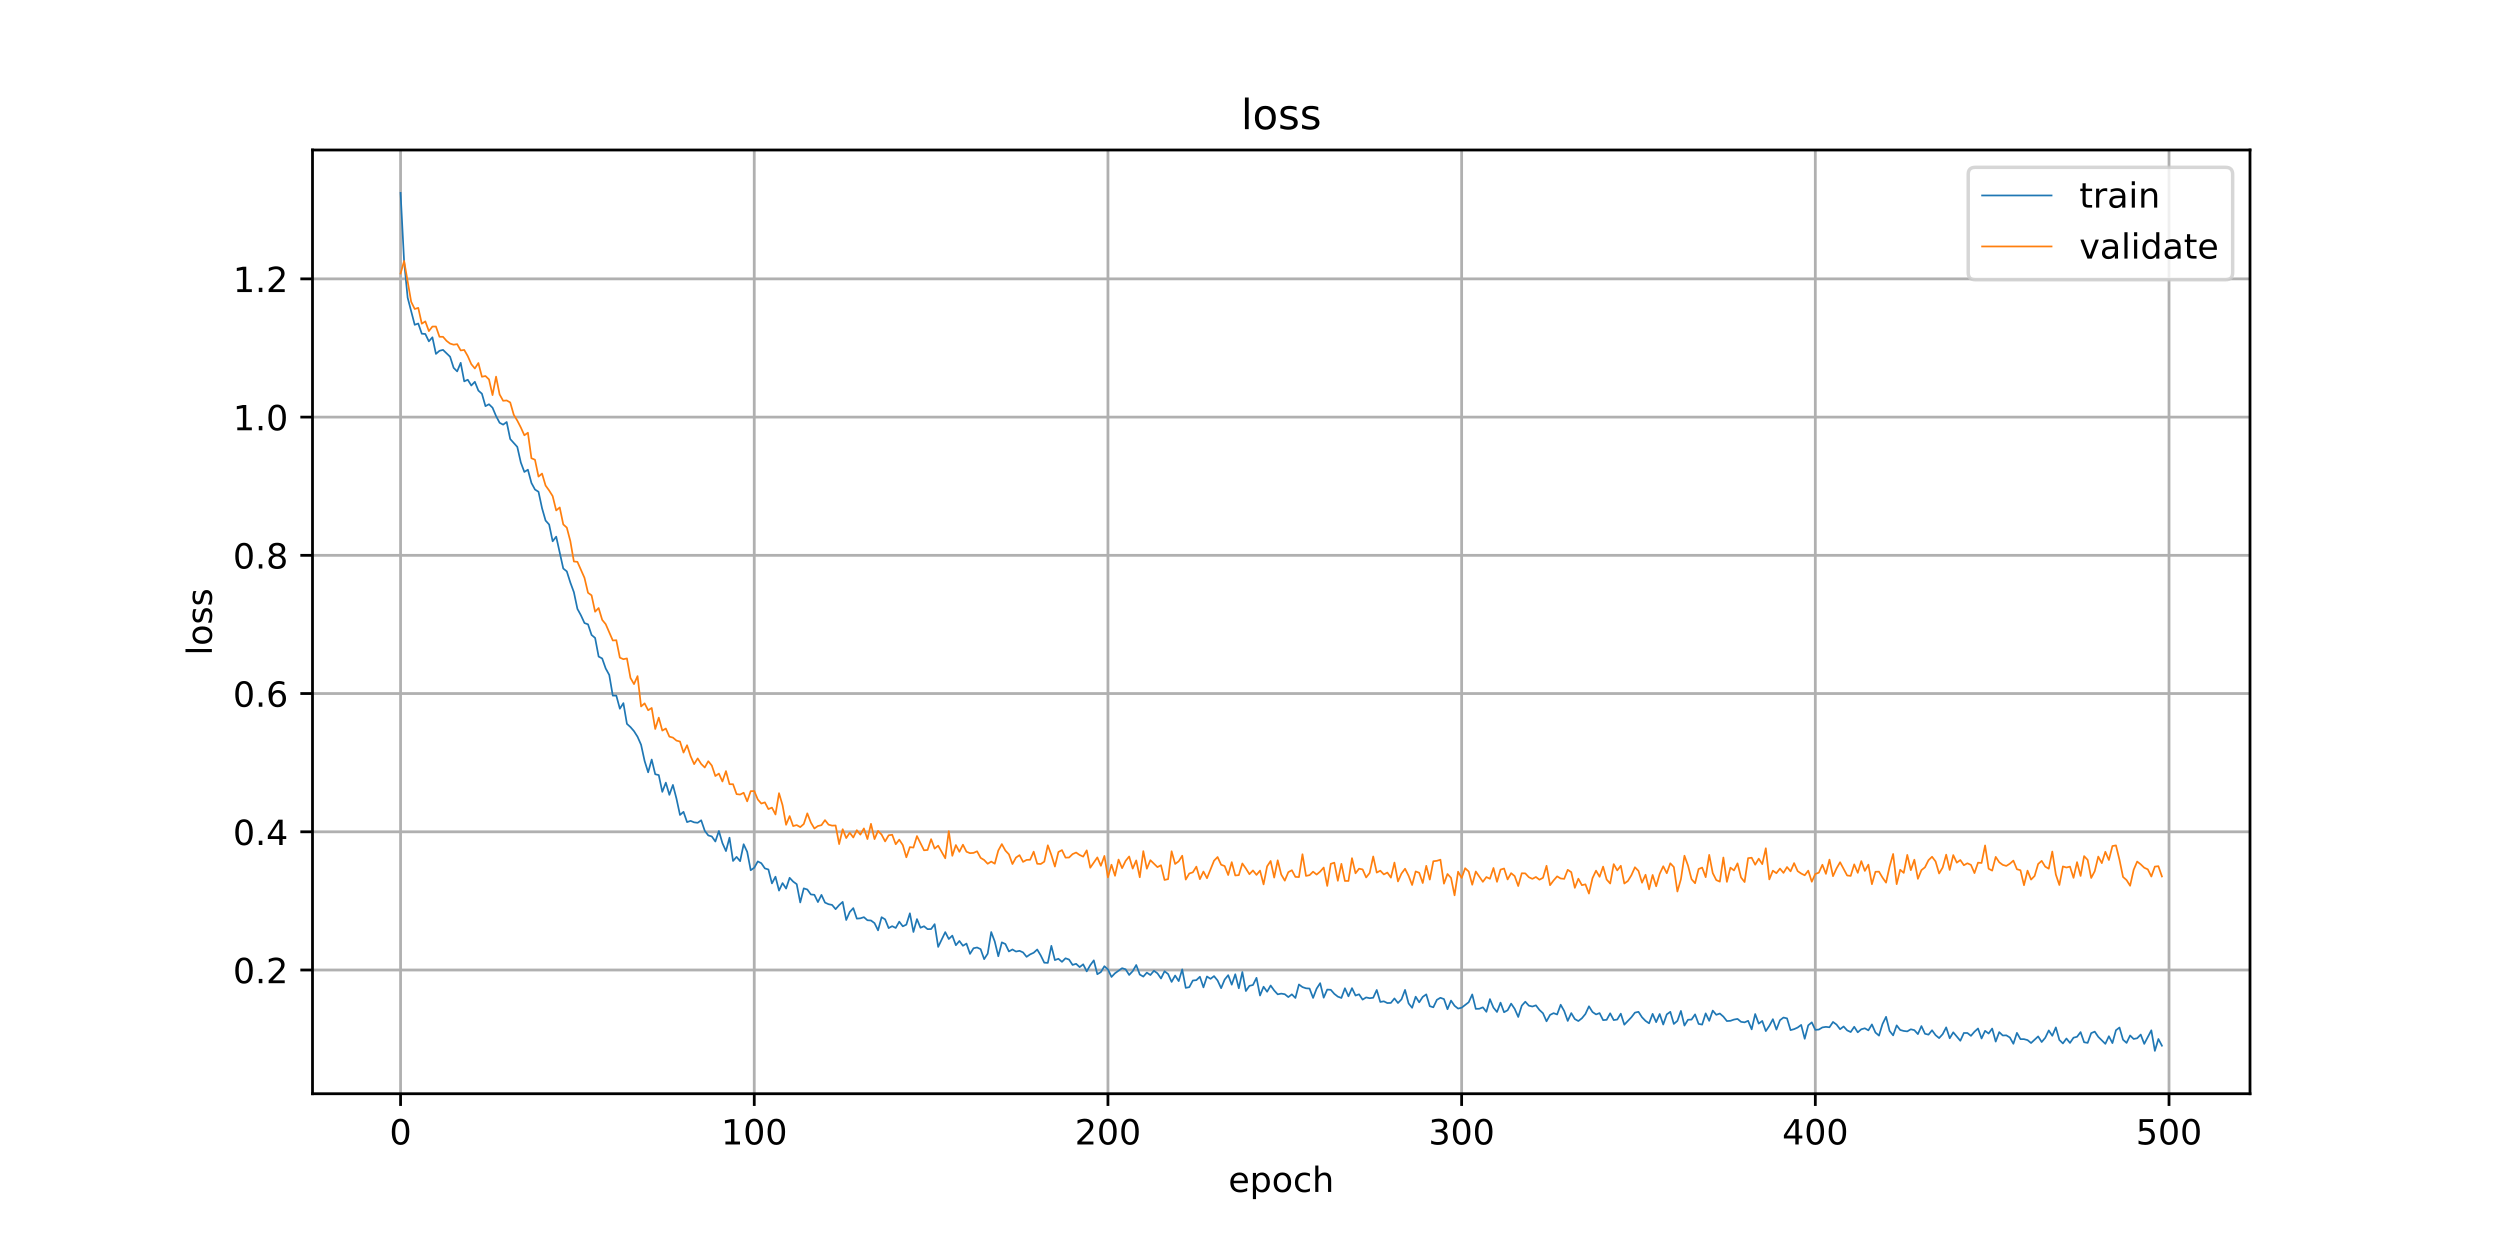 <?xml version="1.0" encoding="utf-8" standalone="no"?>
<!DOCTYPE svg PUBLIC "-//W3C//DTD SVG 1.1//EN"
  "http://www.w3.org/Graphics/SVG/1.1/DTD/svg11.dtd">
<!-- Created with matplotlib (https://matplotlib.org/) -->
<svg height="360pt" version="1.1" viewBox="0 0 720 360" width="720pt" xmlns="http://www.w3.org/2000/svg" xmlns:xlink="http://www.w3.org/1999/xlink">
 <defs>
  <style type="text/css">
*{stroke-linecap:butt;stroke-linejoin:round;}
  </style>
 </defs>
 <g id="figure_1">
  <g id="patch_1">
   <path d="M 0 360 
L 720 360 
L 720 0 
L 0 0 
z
" style="fill:#ffffff;"/>
  </g>
  <g id="axes_1">
   <g id="patch_2">
    <path d="M 90 315 
L 648 315 
L 648 43.2 
L 90 43.2 
z
" style="fill:#ffffff;"/>
   </g>
   <g id="matplotlib.axis_1">
    <g id="xtick_1">
     <g id="line2d_1">
      <path clip-path="url(#pc32c6dcf75)" d="M 115.364 315 
L 115.364 43.2 
" style="fill:none;stroke:#b0b0b0;stroke-linecap:square;stroke-width:0.8;"/>
     </g>
     <g id="line2d_2">
      <defs>
       <path d="M 0 0 
L 0 3.5 
" id="m2a657556d6" style="stroke:#000000;stroke-width:0.8;"/>
      </defs>
      <g>
       <use style="stroke:#000000;stroke-width:0.8;" x="115.364" xlink:href="#m2a657556d6" y="315"/>
      </g>
     </g>
     <g id="text_1">
      <!-- 0 -->
      <defs>
       <path d="M 31.781 66.406 
Q 24.172 66.406 20.328 58.906 
Q 16.5 51.422 16.5 36.375 
Q 16.5 21.391 20.328 13.891 
Q 24.172 6.391 31.781 6.391 
Q 39.453 6.391 43.281 13.891 
Q 47.125 21.391 47.125 36.375 
Q 47.125 51.422 43.281 58.906 
Q 39.453 66.406 31.781 66.406 
z
M 31.781 74.219 
Q 44.047 74.219 50.516 64.516 
Q 56.984 54.828 56.984 36.375 
Q 56.984 17.969 50.516 8.266 
Q 44.047 -1.422 31.781 -1.422 
Q 19.531 -1.422 13.062 8.266 
Q 6.594 17.969 6.594 36.375 
Q 6.594 54.828 13.062 64.516 
Q 19.531 74.219 31.781 74.219 
z
" id="DejaVuSans-48"/>
      </defs>
      <g transform="translate(112.182 329.598)scale(0.1 -0.1)">
       <use xlink:href="#DejaVuSans-48"/>
      </g>
     </g>
    </g>
    <g id="xtick_2">
     <g id="line2d_3">
      <path clip-path="url(#pc32c6dcf75)" d="M 217.226 315 
L 217.226 43.2 
" style="fill:none;stroke:#b0b0b0;stroke-linecap:square;stroke-width:0.8;"/>
     </g>
     <g id="line2d_4">
      <g>
       <use style="stroke:#000000;stroke-width:0.8;" x="217.226" xlink:href="#m2a657556d6" y="315"/>
      </g>
     </g>
     <g id="text_2">
      <!-- 100 -->
      <defs>
       <path d="M 12.406 8.297 
L 28.516 8.297 
L 28.516 63.922 
L 10.984 60.406 
L 10.984 69.391 
L 28.422 72.906 
L 38.281 72.906 
L 38.281 8.297 
L 54.391 8.297 
L 54.391 0 
L 12.406 0 
z
" id="DejaVuSans-49"/>
      </defs>
      <g transform="translate(207.682 329.598)scale(0.1 -0.1)">
       <use xlink:href="#DejaVuSans-49"/>
       <use x="63.623" xlink:href="#DejaVuSans-48"/>
       <use x="127.246" xlink:href="#DejaVuSans-48"/>
      </g>
     </g>
    </g>
    <g id="xtick_3">
     <g id="line2d_5">
      <path clip-path="url(#pc32c6dcf75)" d="M 319.088 315 
L 319.088 43.2 
" style="fill:none;stroke:#b0b0b0;stroke-linecap:square;stroke-width:0.8;"/>
     </g>
     <g id="line2d_6">
      <g>
       <use style="stroke:#000000;stroke-width:0.8;" x="319.088" xlink:href="#m2a657556d6" y="315"/>
      </g>
     </g>
     <g id="text_3">
      <!-- 200 -->
      <defs>
       <path d="M 19.188 8.297 
L 53.609 8.297 
L 53.609 0 
L 7.328 0 
L 7.328 8.297 
Q 12.938 14.109 22.625 23.891 
Q 32.328 33.688 34.812 36.531 
Q 39.547 41.844 41.422 45.531 
Q 43.312 49.219 43.312 52.781 
Q 43.312 58.594 39.234 62.25 
Q 35.156 65.922 28.609 65.922 
Q 23.969 65.922 18.812 64.312 
Q 13.672 62.703 7.812 59.422 
L 7.812 69.391 
Q 13.766 71.781 18.938 73 
Q 24.125 74.219 28.422 74.219 
Q 39.75 74.219 46.484 68.547 
Q 53.219 62.891 53.219 53.422 
Q 53.219 48.922 51.531 44.891 
Q 49.859 40.875 45.406 35.406 
Q 44.188 33.984 37.641 27.219 
Q 31.109 20.453 19.188 8.297 
z
" id="DejaVuSans-50"/>
      </defs>
      <g transform="translate(309.544 329.598)scale(0.1 -0.1)">
       <use xlink:href="#DejaVuSans-50"/>
       <use x="63.623" xlink:href="#DejaVuSans-48"/>
       <use x="127.246" xlink:href="#DejaVuSans-48"/>
      </g>
     </g>
    </g>
    <g id="xtick_4">
     <g id="line2d_7">
      <path clip-path="url(#pc32c6dcf75)" d="M 420.95 315 
L 420.95 43.2 
" style="fill:none;stroke:#b0b0b0;stroke-linecap:square;stroke-width:0.8;"/>
     </g>
     <g id="line2d_8">
      <g>
       <use style="stroke:#000000;stroke-width:0.8;" x="420.95" xlink:href="#m2a657556d6" y="315"/>
      </g>
     </g>
     <g id="text_4">
      <!-- 300 -->
      <defs>
       <path d="M 40.578 39.312 
Q 47.656 37.797 51.625 33 
Q 55.609 28.219 55.609 21.188 
Q 55.609 10.406 48.188 4.484 
Q 40.766 -1.422 27.094 -1.422 
Q 22.516 -1.422 17.656 -0.516 
Q 12.797 0.391 7.625 2.203 
L 7.625 11.719 
Q 11.719 9.328 16.594 8.109 
Q 21.484 6.891 26.812 6.891 
Q 36.078 6.891 40.938 10.547 
Q 45.797 14.203 45.797 21.188 
Q 45.797 27.641 41.281 31.266 
Q 36.766 34.906 28.719 34.906 
L 20.219 34.906 
L 20.219 43.016 
L 29.109 43.016 
Q 36.375 43.016 40.234 45.922 
Q 44.094 48.828 44.094 54.297 
Q 44.094 59.906 40.109 62.906 
Q 36.141 65.922 28.719 65.922 
Q 24.656 65.922 20.016 65.031 
Q 15.375 64.156 9.812 62.312 
L 9.812 71.094 
Q 15.438 72.656 20.344 73.438 
Q 25.25 74.219 29.594 74.219 
Q 40.828 74.219 47.359 69.109 
Q 53.906 64.016 53.906 55.328 
Q 53.906 49.266 50.438 45.094 
Q 46.969 40.922 40.578 39.312 
z
" id="DejaVuSans-51"/>
      </defs>
      <g transform="translate(411.406 329.598)scale(0.1 -0.1)">
       <use xlink:href="#DejaVuSans-51"/>
       <use x="63.623" xlink:href="#DejaVuSans-48"/>
       <use x="127.246" xlink:href="#DejaVuSans-48"/>
      </g>
     </g>
    </g>
    <g id="xtick_5">
     <g id="line2d_9">
      <path clip-path="url(#pc32c6dcf75)" d="M 522.812 315 
L 522.812 43.2 
" style="fill:none;stroke:#b0b0b0;stroke-linecap:square;stroke-width:0.8;"/>
     </g>
     <g id="line2d_10">
      <g>
       <use style="stroke:#000000;stroke-width:0.8;" x="522.812" xlink:href="#m2a657556d6" y="315"/>
      </g>
     </g>
     <g id="text_5">
      <!-- 400 -->
      <defs>
       <path d="M 37.797 64.312 
L 12.891 25.391 
L 37.797 25.391 
z
M 35.203 72.906 
L 47.609 72.906 
L 47.609 25.391 
L 58.016 25.391 
L 58.016 17.188 
L 47.609 17.188 
L 47.609 0 
L 37.797 0 
L 37.797 17.188 
L 4.891 17.188 
L 4.891 26.703 
z
" id="DejaVuSans-52"/>
      </defs>
      <g transform="translate(513.268 329.598)scale(0.1 -0.1)">
       <use xlink:href="#DejaVuSans-52"/>
       <use x="63.623" xlink:href="#DejaVuSans-48"/>
       <use x="127.246" xlink:href="#DejaVuSans-48"/>
      </g>
     </g>
    </g>
    <g id="xtick_6">
     <g id="line2d_11">
      <path clip-path="url(#pc32c6dcf75)" d="M 624.674 315 
L 624.674 43.2 
" style="fill:none;stroke:#b0b0b0;stroke-linecap:square;stroke-width:0.8;"/>
     </g>
     <g id="line2d_12">
      <g>
       <use style="stroke:#000000;stroke-width:0.8;" x="624.674" xlink:href="#m2a657556d6" y="315"/>
      </g>
     </g>
     <g id="text_6">
      <!-- 500 -->
      <defs>
       <path d="M 10.797 72.906 
L 49.516 72.906 
L 49.516 64.594 
L 19.828 64.594 
L 19.828 46.734 
Q 21.969 47.469 24.109 47.828 
Q 26.266 48.188 28.422 48.188 
Q 40.625 48.188 47.75 41.5 
Q 54.891 34.812 54.891 23.391 
Q 54.891 11.625 47.562 5.094 
Q 40.234 -1.422 26.906 -1.422 
Q 22.312 -1.422 17.547 -0.641 
Q 12.797 0.141 7.719 1.703 
L 7.719 11.625 
Q 12.109 9.234 16.797 8.062 
Q 21.484 6.891 26.703 6.891 
Q 35.156 6.891 40.078 11.328 
Q 45.016 15.766 45.016 23.391 
Q 45.016 31 40.078 35.438 
Q 35.156 39.891 26.703 39.891 
Q 22.75 39.891 18.812 39.016 
Q 14.891 38.141 10.797 36.281 
z
" id="DejaVuSans-53"/>
      </defs>
      <g transform="translate(615.13 329.598)scale(0.1 -0.1)">
       <use xlink:href="#DejaVuSans-53"/>
       <use x="63.623" xlink:href="#DejaVuSans-48"/>
       <use x="127.246" xlink:href="#DejaVuSans-48"/>
      </g>
     </g>
    </g>
    <g id="text_7">
     <!-- epoch -->
     <defs>
      <path d="M 56.203 29.594 
L 56.203 25.203 
L 14.891 25.203 
Q 15.484 15.922 20.484 11.062 
Q 25.484 6.203 34.422 6.203 
Q 39.594 6.203 44.453 7.469 
Q 49.312 8.734 54.109 11.281 
L 54.109 2.781 
Q 49.266 0.734 44.188 -0.344 
Q 39.109 -1.422 33.891 -1.422 
Q 20.797 -1.422 13.156 6.188 
Q 5.516 13.812 5.516 26.812 
Q 5.516 40.234 12.766 48.109 
Q 20.016 56 32.328 56 
Q 43.359 56 49.781 48.891 
Q 56.203 41.797 56.203 29.594 
z
M 47.219 32.234 
Q 47.125 39.594 43.094 43.984 
Q 39.062 48.391 32.422 48.391 
Q 24.906 48.391 20.391 44.141 
Q 15.875 39.891 15.188 32.172 
z
" id="DejaVuSans-101"/>
      <path d="M 18.109 8.203 
L 18.109 -20.797 
L 9.078 -20.797 
L 9.078 54.688 
L 18.109 54.688 
L 18.109 46.391 
Q 20.953 51.266 25.266 53.625 
Q 29.594 56 35.594 56 
Q 45.562 56 51.781 48.094 
Q 58.016 40.188 58.016 27.297 
Q 58.016 14.406 51.781 6.484 
Q 45.562 -1.422 35.594 -1.422 
Q 29.594 -1.422 25.266 0.953 
Q 20.953 3.328 18.109 8.203 
z
M 48.688 27.297 
Q 48.688 37.203 44.609 42.844 
Q 40.531 48.484 33.406 48.484 
Q 26.266 48.484 22.188 42.844 
Q 18.109 37.203 18.109 27.297 
Q 18.109 17.391 22.188 11.75 
Q 26.266 6.109 33.406 6.109 
Q 40.531 6.109 44.609 11.75 
Q 48.688 17.391 48.688 27.297 
z
" id="DejaVuSans-112"/>
      <path d="M 30.609 48.391 
Q 23.391 48.391 19.188 42.75 
Q 14.984 37.109 14.984 27.297 
Q 14.984 17.484 19.156 11.844 
Q 23.344 6.203 30.609 6.203 
Q 37.797 6.203 41.984 11.859 
Q 46.188 17.531 46.188 27.297 
Q 46.188 37.016 41.984 42.703 
Q 37.797 48.391 30.609 48.391 
z
M 30.609 56 
Q 42.328 56 49.016 48.375 
Q 55.719 40.766 55.719 27.297 
Q 55.719 13.875 49.016 6.219 
Q 42.328 -1.422 30.609 -1.422 
Q 18.844 -1.422 12.172 6.219 
Q 5.516 13.875 5.516 27.297 
Q 5.516 40.766 12.172 48.375 
Q 18.844 56 30.609 56 
z
" id="DejaVuSans-111"/>
      <path d="M 48.781 52.594 
L 48.781 44.188 
Q 44.969 46.297 41.141 47.344 
Q 37.312 48.391 33.406 48.391 
Q 24.656 48.391 19.812 42.844 
Q 14.984 37.312 14.984 27.297 
Q 14.984 17.281 19.812 11.734 
Q 24.656 6.203 33.406 6.203 
Q 37.312 6.203 41.141 7.25 
Q 44.969 8.297 48.781 10.406 
L 48.781 2.094 
Q 45.016 0.344 40.984 -0.531 
Q 36.969 -1.422 32.422 -1.422 
Q 20.062 -1.422 12.781 6.344 
Q 5.516 14.109 5.516 27.297 
Q 5.516 40.672 12.859 48.328 
Q 20.219 56 33.016 56 
Q 37.156 56 41.109 55.141 
Q 45.062 54.297 48.781 52.594 
z
" id="DejaVuSans-99"/>
      <path d="M 54.891 33.016 
L 54.891 0 
L 45.906 0 
L 45.906 32.719 
Q 45.906 40.484 42.875 44.328 
Q 39.844 48.188 33.797 48.188 
Q 26.516 48.188 22.312 43.547 
Q 18.109 38.922 18.109 30.906 
L 18.109 0 
L 9.078 0 
L 9.078 75.984 
L 18.109 75.984 
L 18.109 46.188 
Q 21.344 51.125 25.703 53.562 
Q 30.078 56 35.797 56 
Q 45.219 56 50.047 50.172 
Q 54.891 44.344 54.891 33.016 
z
" id="DejaVuSans-104"/>
     </defs>
     <g transform="translate(353.772 343.277)scale(0.1 -0.1)">
      <use xlink:href="#DejaVuSans-101"/>
      <use x="61.523" xlink:href="#DejaVuSans-112"/>
      <use x="125" xlink:href="#DejaVuSans-111"/>
      <use x="186.182" xlink:href="#DejaVuSans-99"/>
      <use x="241.162" xlink:href="#DejaVuSans-104"/>
     </g>
    </g>
   </g>
   <g id="matplotlib.axis_2">
    <g id="ytick_1">
     <g id="line2d_13">
      <path clip-path="url(#pc32c6dcf75)" d="M 90 279.365 
L 648 279.365 
" style="fill:none;stroke:#b0b0b0;stroke-linecap:square;stroke-width:0.8;"/>
     </g>
     <g id="line2d_14">
      <defs>
       <path d="M 0 0 
L -3.5 0 
" id="mbef0e3a348" style="stroke:#000000;stroke-width:0.8;"/>
      </defs>
      <g>
       <use style="stroke:#000000;stroke-width:0.8;" x="90" xlink:href="#mbef0e3a348" y="279.365"/>
      </g>
     </g>
     <g id="text_8">
      <!-- 0.2 -->
      <defs>
       <path d="M 10.688 12.406 
L 21 12.406 
L 21 0 
L 10.688 0 
z
" id="DejaVuSans-46"/>
      </defs>
      <g transform="translate(67.097 283.164)scale(0.1 -0.1)">
       <use xlink:href="#DejaVuSans-48"/>
       <use x="63.623" xlink:href="#DejaVuSans-46"/>
       <use x="95.41" xlink:href="#DejaVuSans-50"/>
      </g>
     </g>
    </g>
    <g id="ytick_2">
     <g id="line2d_15">
      <path clip-path="url(#pc32c6dcf75)" d="M 90 239.555 
L 648 239.555 
" style="fill:none;stroke:#b0b0b0;stroke-linecap:square;stroke-width:0.8;"/>
     </g>
     <g id="line2d_16">
      <g>
       <use style="stroke:#000000;stroke-width:0.8;" x="90" xlink:href="#mbef0e3a348" y="239.555"/>
      </g>
     </g>
     <g id="text_9">
      <!-- 0.4 -->
      <g transform="translate(67.097 243.354)scale(0.1 -0.1)">
       <use xlink:href="#DejaVuSans-48"/>
       <use x="63.623" xlink:href="#DejaVuSans-46"/>
       <use x="95.41" xlink:href="#DejaVuSans-52"/>
      </g>
     </g>
    </g>
    <g id="ytick_3">
     <g id="line2d_17">
      <path clip-path="url(#pc32c6dcf75)" d="M 90 199.744 
L 648 199.744 
" style="fill:none;stroke:#b0b0b0;stroke-linecap:square;stroke-width:0.8;"/>
     </g>
     <g id="line2d_18">
      <g>
       <use style="stroke:#000000;stroke-width:0.8;" x="90" xlink:href="#mbef0e3a348" y="199.744"/>
      </g>
     </g>
     <g id="text_10">
      <!-- 0.6 -->
      <defs>
       <path d="M 33.016 40.375 
Q 26.375 40.375 22.484 35.828 
Q 18.609 31.297 18.609 23.391 
Q 18.609 15.531 22.484 10.953 
Q 26.375 6.391 33.016 6.391 
Q 39.656 6.391 43.531 10.953 
Q 47.406 15.531 47.406 23.391 
Q 47.406 31.297 43.531 35.828 
Q 39.656 40.375 33.016 40.375 
z
M 52.594 71.297 
L 52.594 62.312 
Q 48.875 64.062 45.094 64.984 
Q 41.312 65.922 37.594 65.922 
Q 27.828 65.922 22.672 59.328 
Q 17.531 52.734 16.797 39.406 
Q 19.672 43.656 24.016 45.922 
Q 28.375 48.188 33.594 48.188 
Q 44.578 48.188 50.953 41.516 
Q 57.328 34.859 57.328 23.391 
Q 57.328 12.156 50.688 5.359 
Q 44.047 -1.422 33.016 -1.422 
Q 20.359 -1.422 13.672 8.266 
Q 6.984 17.969 6.984 36.375 
Q 6.984 53.656 15.188 63.938 
Q 23.391 74.219 37.203 74.219 
Q 40.922 74.219 44.703 73.484 
Q 48.484 72.75 52.594 71.297 
z
" id="DejaVuSans-54"/>
      </defs>
      <g transform="translate(67.097 203.544)scale(0.1 -0.1)">
       <use xlink:href="#DejaVuSans-48"/>
       <use x="63.623" xlink:href="#DejaVuSans-46"/>
       <use x="95.41" xlink:href="#DejaVuSans-54"/>
      </g>
     </g>
    </g>
    <g id="ytick_4">
     <g id="line2d_19">
      <path clip-path="url(#pc32c6dcf75)" d="M 90 159.934 
L 648 159.934 
" style="fill:none;stroke:#b0b0b0;stroke-linecap:square;stroke-width:0.8;"/>
     </g>
     <g id="line2d_20">
      <g>
       <use style="stroke:#000000;stroke-width:0.8;" x="90" xlink:href="#mbef0e3a348" y="159.934"/>
      </g>
     </g>
     <g id="text_11">
      <!-- 0.8 -->
      <defs>
       <path d="M 31.781 34.625 
Q 24.75 34.625 20.719 30.859 
Q 16.703 27.094 16.703 20.516 
Q 16.703 13.922 20.719 10.156 
Q 24.75 6.391 31.781 6.391 
Q 38.812 6.391 42.859 10.172 
Q 46.922 13.969 46.922 20.516 
Q 46.922 27.094 42.891 30.859 
Q 38.875 34.625 31.781 34.625 
z
M 21.922 38.812 
Q 15.578 40.375 12.031 44.719 
Q 8.5 49.078 8.5 55.328 
Q 8.5 64.062 14.719 69.141 
Q 20.953 74.219 31.781 74.219 
Q 42.672 74.219 48.875 69.141 
Q 55.078 64.062 55.078 55.328 
Q 55.078 49.078 51.531 44.719 
Q 48 40.375 41.703 38.812 
Q 48.828 37.156 52.797 32.312 
Q 56.781 27.484 56.781 20.516 
Q 56.781 9.906 50.312 4.234 
Q 43.844 -1.422 31.781 -1.422 
Q 19.734 -1.422 13.25 4.234 
Q 6.781 9.906 6.781 20.516 
Q 6.781 27.484 10.781 32.312 
Q 14.797 37.156 21.922 38.812 
z
M 18.312 54.391 
Q 18.312 48.734 21.844 45.562 
Q 25.391 42.391 31.781 42.391 
Q 38.141 42.391 41.719 45.562 
Q 45.312 48.734 45.312 54.391 
Q 45.312 60.062 41.719 63.234 
Q 38.141 66.406 31.781 66.406 
Q 25.391 66.406 21.844 63.234 
Q 18.312 60.062 18.312 54.391 
z
" id="DejaVuSans-56"/>
      </defs>
      <g transform="translate(67.097 163.733)scale(0.1 -0.1)">
       <use xlink:href="#DejaVuSans-48"/>
       <use x="63.623" xlink:href="#DejaVuSans-46"/>
       <use x="95.41" xlink:href="#DejaVuSans-56"/>
      </g>
     </g>
    </g>
    <g id="ytick_5">
     <g id="line2d_21">
      <path clip-path="url(#pc32c6dcf75)" d="M 90 120.124 
L 648 120.124 
" style="fill:none;stroke:#b0b0b0;stroke-linecap:square;stroke-width:0.8;"/>
     </g>
     <g id="line2d_22">
      <g>
       <use style="stroke:#000000;stroke-width:0.8;" x="90" xlink:href="#mbef0e3a348" y="120.124"/>
      </g>
     </g>
     <g id="text_12">
      <!-- 1.0 -->
      <g transform="translate(67.097 123.923)scale(0.1 -0.1)">
       <use xlink:href="#DejaVuSans-49"/>
       <use x="63.623" xlink:href="#DejaVuSans-46"/>
       <use x="95.41" xlink:href="#DejaVuSans-48"/>
      </g>
     </g>
    </g>
    <g id="ytick_6">
     <g id="line2d_23">
      <path clip-path="url(#pc32c6dcf75)" d="M 90 80.313 
L 648 80.313 
" style="fill:none;stroke:#b0b0b0;stroke-linecap:square;stroke-width:0.8;"/>
     </g>
     <g id="line2d_24">
      <g>
       <use style="stroke:#000000;stroke-width:0.8;" x="90" xlink:href="#mbef0e3a348" y="80.313"/>
      </g>
     </g>
     <g id="text_13">
      <!-- 1.2 -->
      <g transform="translate(67.097 84.113)scale(0.1 -0.1)">
       <use xlink:href="#DejaVuSans-49"/>
       <use x="63.623" xlink:href="#DejaVuSans-46"/>
       <use x="95.41" xlink:href="#DejaVuSans-50"/>
      </g>
     </g>
    </g>
    <g id="text_14">
     <!-- loss -->
     <defs>
      <path d="M 9.422 75.984 
L 18.406 75.984 
L 18.406 0 
L 9.422 0 
z
" id="DejaVuSans-108"/>
      <path d="M 44.281 53.078 
L 44.281 44.578 
Q 40.484 46.531 36.375 47.5 
Q 32.281 48.484 27.875 48.484 
Q 21.188 48.484 17.844 46.438 
Q 14.5 44.391 14.5 40.281 
Q 14.5 37.156 16.891 35.375 
Q 19.281 33.594 26.516 31.984 
L 29.594 31.297 
Q 39.156 29.25 43.188 25.516 
Q 47.219 21.781 47.219 15.094 
Q 47.219 7.469 41.188 3.016 
Q 35.156 -1.422 24.609 -1.422 
Q 20.219 -1.422 15.453 -0.562 
Q 10.688 0.297 5.422 2 
L 5.422 11.281 
Q 10.406 8.688 15.234 7.391 
Q 20.062 6.109 24.812 6.109 
Q 31.156 6.109 34.562 8.281 
Q 37.984 10.453 37.984 14.406 
Q 37.984 18.062 35.516 20.016 
Q 33.062 21.969 24.703 23.781 
L 21.578 24.516 
Q 13.234 26.266 9.516 29.906 
Q 5.812 33.547 5.812 39.891 
Q 5.812 47.609 11.281 51.797 
Q 16.75 56 26.812 56 
Q 31.781 56 36.172 55.266 
Q 40.578 54.547 44.281 53.078 
z
" id="DejaVuSans-115"/>
     </defs>
     <g transform="translate(61.017 188.758)rotate(-90)scale(0.1 -0.1)">
      <use xlink:href="#DejaVuSans-108"/>
      <use x="27.783" xlink:href="#DejaVuSans-111"/>
      <use x="88.965" xlink:href="#DejaVuSans-115"/>
      <use x="141.064" xlink:href="#DejaVuSans-115"/>
     </g>
    </g>
   </g>
   <g id="line2d_25">
    <path clip-path="url(#pc32c6dcf75)" d="M 115.364 55.555 
L 116.382 75.305 
L 117.401 85.731 
L 119.438 93.54 
L 120.457 93.175 
L 121.475 96.107 
L 122.494 96.186 
L 123.513 98.306 
L 124.531 97.143 
L 125.55 101.922 
L 126.568 101.029 
L 127.587 100.766 
L 129.624 102.738 
L 130.643 105.933 
L 131.662 106.956 
L 132.68 104.491 
L 133.699 109.825 
L 134.717 109.364 
L 135.736 111.023 
L 136.755 109.961 
L 137.773 112.49 
L 138.792 113.391 
L 139.811 116.965 
L 140.829 116.426 
L 141.848 117.417 
L 142.866 119.831 
L 143.885 121.762 
L 144.904 122.296 
L 145.922 121.545 
L 146.941 126.437 
L 148.978 128.707 
L 149.997 133.207 
L 151.015 135.915 
L 152.034 135.279 
L 153.053 139.093 
L 154.071 140.981 
L 155.09 141.632 
L 156.108 146.37 
L 157.127 149.92 
L 158.146 151.057 
L 159.164 155.89 
L 160.183 154.557 
L 162.22 163.734 
L 163.239 164.561 
L 164.257 167.77 
L 165.276 170.55 
L 166.295 175.358 
L 167.313 177.226 
L 168.332 179.436 
L 169.35 179.808 
L 170.369 182.87 
L 171.388 183.723 
L 172.406 189.093 
L 173.425 189.636 
L 174.444 192.526 
L 175.462 194.381 
L 176.481 200.339 
L 177.499 200.34 
L 178.518 204.104 
L 179.537 202.505 
L 180.555 208.471 
L 181.574 209.395 
L 182.593 210.575 
L 183.611 212.183 
L 184.63 214.497 
L 185.648 219.163 
L 186.667 222.425 
L 187.686 218.752 
L 188.704 222.977 
L 189.723 223.227 
L 190.742 228.046 
L 191.76 225.402 
L 192.779 228.908 
L 193.797 226.062 
L 194.816 229.979 
L 195.835 234.7 
L 196.853 233.815 
L 197.872 236.765 
L 198.89 236.41 
L 199.909 236.837 
L 200.928 236.964 
L 201.946 236.246 
L 202.965 239.251 
L 203.984 240.603 
L 205.002 240.901 
L 206.021 242.35 
L 207.039 239.326 
L 208.058 242.812 
L 209.077 245.107 
L 210.095 241.255 
L 211.114 247.95 
L 212.133 246.785 
L 213.151 248.013 
L 214.17 243.146 
L 215.188 245.326 
L 216.207 250.618 
L 217.226 249.902 
L 218.244 248.092 
L 219.263 248.607 
L 220.281 250.097 
L 221.3 250.413 
L 222.319 254.414 
L 223.337 252.49 
L 224.356 256.488 
L 225.375 254.331 
L 226.393 255.901 
L 227.412 252.809 
L 228.43 253.898 
L 229.449 254.636 
L 230.468 259.902 
L 231.486 255.851 
L 232.505 256.179 
L 233.524 257.599 
L 234.542 257.704 
L 235.561 259.792 
L 236.579 257.727 
L 237.598 259.943 
L 238.617 260.409 
L 239.635 260.612 
L 240.654 261.835 
L 241.673 260.666 
L 242.691 259.75 
L 243.71 264.952 
L 244.728 262.654 
L 245.747 261.54 
L 246.766 264.564 
L 247.784 264.476 
L 248.803 264.145 
L 249.821 265.032 
L 250.84 265.101 
L 251.859 265.856 
L 252.877 267.936 
L 253.896 264.16 
L 254.915 264.778 
L 255.933 267.286 
L 256.952 266.738 
L 257.97 267.248 
L 258.989 265.441 
L 260.008 266.779 
L 261.026 266.295 
L 262.045 263.042 
L 263.064 268.398 
L 264.082 264.711 
L 265.101 267.188 
L 266.119 266.76 
L 267.138 267.596 
L 268.157 267.563 
L 269.175 266.168 
L 270.194 272.7 
L 272.231 268.456 
L 273.25 270.431 
L 274.268 269.464 
L 275.287 272.22 
L 276.306 271.002 
L 277.324 272.379 
L 278.343 271.761 
L 279.361 274.715 
L 280.38 273.09 
L 281.399 272.876 
L 282.417 273.357 
L 283.436 276.232 
L 284.455 274.652 
L 285.473 268.439 
L 286.492 271.162 
L 287.51 275.397 
L 288.529 271.402 
L 289.548 271.879 
L 290.566 274.015 
L 291.585 273.446 
L 292.604 274.045 
L 293.622 273.832 
L 294.641 274.299 
L 295.659 275.563 
L 296.678 274.862 
L 297.697 274.39 
L 298.715 273.461 
L 299.734 275.175 
L 300.752 277.254 
L 301.771 277.305 
L 302.79 272.41 
L 303.808 276.505 
L 304.827 276.125 
L 305.846 277.013 
L 306.864 275.984 
L 307.883 276.348 
L 308.901 277.897 
L 309.92 277.579 
L 310.939 278.52 
L 311.957 277.729 
L 312.976 279.748 
L 313.995 277.974 
L 315.013 276.586 
L 316.032 280.57 
L 317.05 279.953 
L 318.069 278.272 
L 319.088 279.214 
L 320.106 281.356 
L 321.125 280.296 
L 323.162 278.841 
L 324.181 279.164 
L 325.199 280.781 
L 326.218 279.694 
L 327.237 277.925 
L 328.255 280.669 
L 329.274 281.259 
L 330.292 280.115 
L 331.311 280.804 
L 332.33 279.581 
L 333.348 280.321 
L 334.367 281.806 
L 335.386 279.725 
L 336.404 280.516 
L 337.423 282.785 
L 338.441 280.958 
L 339.46 282.554 
L 340.479 279.19 
L 341.497 284.505 
L 342.516 284.3 
L 343.535 282.388 
L 344.553 282.279 
L 345.572 281.304 
L 346.59 284.359 
L 347.609 281.235 
L 348.628 281.904 
L 349.646 281.123 
L 350.665 282.379 
L 351.683 284.595 
L 352.702 282.121 
L 353.721 280.851 
L 354.739 283.58 
L 355.758 280.589 
L 356.777 284.616 
L 357.795 279.946 
L 358.814 285.413 
L 359.832 283.926 
L 360.851 283.681 
L 361.87 281.619 
L 362.888 286.697 
L 363.907 284.179 
L 364.926 285.619 
L 365.944 283.832 
L 366.963 285.252 
L 367.981 286.367 
L 369 286.162 
L 370.019 286.333 
L 371.037 287.156 
L 372.056 286.371 
L 373.074 287.413 
L 374.093 283.532 
L 375.112 284.28 
L 376.13 284.628 
L 377.149 284.701 
L 378.168 287.397 
L 379.186 284.732 
L 380.205 283.152 
L 381.223 287.326 
L 382.242 284.995 
L 383.261 285.062 
L 384.279 286.23 
L 385.298 287.029 
L 386.317 287.409 
L 387.335 284.623 
L 388.354 286.938 
L 389.372 284.589 
L 390.391 286.714 
L 391.41 286.354 
L 392.428 287.889 
L 393.447 287.255 
L 394.465 287.483 
L 395.484 287.35 
L 396.503 285.114 
L 397.521 288.561 
L 398.54 288.378 
L 399.559 288.882 
L 400.577 288.837 
L 401.596 287.551 
L 402.614 288.864 
L 403.633 287.802 
L 404.652 285.093 
L 405.67 288.975 
L 406.689 290.236 
L 407.708 287.045 
L 408.726 288.668 
L 409.745 287.109 
L 410.763 286.383 
L 411.782 289.78 
L 412.801 290.097 
L 413.819 287.955 
L 414.838 287.359 
L 415.857 287.734 
L 416.875 290.647 
L 417.894 288.172 
L 418.912 289.659 
L 419.931 290.47 
L 420.95 290.216 
L 422.987 288.644 
L 424.005 286.404 
L 425.024 290.552 
L 426.043 290.518 
L 427.061 290.108 
L 428.08 291.4 
L 429.099 287.754 
L 430.117 290.197 
L 431.136 291.442 
L 432.154 288.762 
L 433.173 291.521 
L 434.192 290.947 
L 435.21 289.045 
L 436.229 290.551 
L 437.248 292.88 
L 438.266 289.63 
L 439.285 288.495 
L 440.303 289.623 
L 441.322 289.878 
L 442.341 289.538 
L 443.359 290.863 
L 444.378 291.815 
L 445.396 294.133 
L 446.415 292.296 
L 447.434 291.787 
L 448.452 292.166 
L 449.471 289.367 
L 450.49 291.176 
L 451.508 294.023 
L 452.527 291.778 
L 453.545 293.486 
L 454.564 294.062 
L 455.583 293.267 
L 456.601 292.03 
L 457.62 289.815 
L 458.639 291.46 
L 459.657 292.151 
L 460.676 291.775 
L 461.694 293.801 
L 462.713 293.705 
L 463.732 291.838 
L 464.75 293.786 
L 465.769 293.624 
L 466.788 291.937 
L 467.806 295.101 
L 469.843 292.969 
L 470.862 291.639 
L 471.881 291.405 
L 472.899 292.973 
L 473.918 294.021 
L 474.936 294.714 
L 475.955 291.991 
L 476.974 294.375 
L 477.992 292.038 
L 479.011 295.058 
L 480.03 292.14 
L 481.048 291.413 
L 482.067 294.89 
L 483.085 294.017 
L 484.104 291.151 
L 485.123 295.359 
L 486.141 293.685 
L 487.16 293.641 
L 488.179 292.142 
L 489.197 294.884 
L 490.216 295.084 
L 491.234 291.856 
L 492.253 293.995 
L 493.272 291.053 
L 494.29 292.264 
L 495.309 291.895 
L 496.327 292.778 
L 497.346 294.067 
L 498.365 293.997 
L 499.383 293.637 
L 500.402 293.443 
L 501.421 294.286 
L 502.439 294.436 
L 503.458 293.994 
L 504.476 296.445 
L 505.495 292.048 
L 506.514 294.8 
L 507.532 294.033 
L 508.551 296.95 
L 509.57 295.439 
L 510.588 293.53 
L 511.607 296.512 
L 512.625 293.828 
L 513.644 293.047 
L 514.663 293.298 
L 515.681 296.672 
L 516.7 296.391 
L 517.719 295.931 
L 518.737 295.182 
L 519.756 299.159 
L 520.774 295.298 
L 521.793 294.445 
L 522.812 296.595 
L 523.83 296.511 
L 524.849 295.898 
L 525.867 295.738 
L 526.886 295.856 
L 527.905 294.328 
L 528.923 295.072 
L 529.942 296.408 
L 530.961 295.627 
L 531.979 296.743 
L 532.998 297.231 
L 534.016 295.716 
L 535.035 297.304 
L 536.054 296.429 
L 537.072 296.15 
L 538.091 296.738 
L 539.11 295.041 
L 540.128 297.375 
L 541.147 298.252 
L 542.165 294.917 
L 543.184 292.847 
L 544.203 296.902 
L 545.221 298.184 
L 546.24 295.315 
L 547.258 296.628 
L 548.277 296.915 
L 549.296 297.037 
L 550.314 296.432 
L 551.333 296.683 
L 552.352 297.822 
L 553.37 295.515 
L 554.389 297.723 
L 555.407 297.977 
L 556.426 296.72 
L 557.445 298.132 
L 558.463 298.967 
L 559.482 297.846 
L 560.501 295.887 
L 561.519 299.021 
L 562.538 297.312 
L 564.575 299.737 
L 565.594 297.498 
L 566.612 297.5 
L 567.631 298.32 
L 568.65 297.132 
L 569.668 296.207 
L 570.687 299.077 
L 571.705 296.882 
L 572.724 297.654 
L 573.743 296.225 
L 574.761 299.972 
L 575.78 297.254 
L 576.798 298.223 
L 577.817 298.178 
L 578.836 298.8 
L 579.854 300.606 
L 580.873 297.469 
L 581.892 299.265 
L 582.91 299.274 
L 583.929 299.548 
L 584.947 300.385 
L 586.985 298.488 
L 588.003 300.095 
L 589.022 298.894 
L 590.041 296.77 
L 591.059 298.303 
L 592.078 295.896 
L 593.096 299.499 
L 594.115 300.503 
L 595.134 299.092 
L 596.152 300.359 
L 597.171 298.859 
L 598.189 298.592 
L 599.208 297.246 
L 600.227 300.173 
L 601.245 300.344 
L 602.264 297.544 
L 603.283 297.113 
L 604.301 298.608 
L 606.338 300.623 
L 607.357 298.434 
L 608.376 300.407 
L 609.394 296.707 
L 610.413 295.935 
L 611.432 299.437 
L 612.45 300.35 
L 613.469 298.22 
L 614.487 299.221 
L 615.506 299.017 
L 616.525 297.959 
L 617.543 300.631 
L 619.581 296.735 
L 620.599 302.645 
L 621.618 299.234 
L 622.636 301.167 
L 622.636 301.167 
" style="fill:none;stroke:#1f77b4;stroke-linecap:square;stroke-width:0.5;"/>
   </g>
   <g id="line2d_26">
    <path clip-path="url(#pc32c6dcf75)" d="M 115.364 78.777 
L 116.382 75.161 
L 118.419 86.916 
L 119.438 88.992 
L 120.457 88.668 
L 121.475 93.221 
L 122.494 92.56 
L 123.513 95.357 
L 124.531 94.047 
L 125.55 94.043 
L 126.568 96.987 
L 127.587 96.995 
L 128.606 98.167 
L 129.624 98.954 
L 130.643 99.271 
L 131.662 99.116 
L 132.68 100.924 
L 133.699 100.782 
L 134.717 102.558 
L 135.736 104.882 
L 136.755 106.117 
L 137.773 104.554 
L 138.792 108.506 
L 139.811 108.293 
L 140.829 109.266 
L 141.848 113.784 
L 142.866 108.478 
L 143.885 113.6 
L 144.904 115.424 
L 145.922 115.331 
L 146.941 115.899 
L 147.959 119.444 
L 148.978 121.137 
L 149.997 123.113 
L 151.015 125.359 
L 152.034 124.629 
L 153.053 131.975 
L 154.071 132.407 
L 155.09 137.252 
L 156.108 136.39 
L 157.127 139.834 
L 158.146 141.253 
L 159.164 142.88 
L 160.183 147.003 
L 161.202 146.15 
L 162.22 151.032 
L 163.239 151.952 
L 164.257 155.834 
L 165.276 161.705 
L 166.295 161.811 
L 168.332 166.422 
L 169.35 170.73 
L 170.369 171.45 
L 171.388 176.17 
L 172.406 175.114 
L 173.425 178.514 
L 174.444 179.763 
L 176.481 184.456 
L 177.499 184.381 
L 178.518 189.399 
L 179.537 189.85 
L 180.555 189.627 
L 181.574 195.246 
L 182.593 197.018 
L 183.611 194.727 
L 184.63 203.455 
L 185.648 202.572 
L 186.667 204.546 
L 187.686 203.9 
L 188.704 209.941 
L 189.723 206.683 
L 190.742 210.406 
L 191.76 209.82 
L 192.779 212.15 
L 193.797 212.429 
L 194.816 213.285 
L 195.835 213.561 
L 196.853 216.738 
L 197.872 214.627 
L 198.89 217.772 
L 199.909 220.07 
L 200.928 218.429 
L 201.946 220.019 
L 202.965 221.034 
L 203.984 219.232 
L 205.002 220.478 
L 206.021 223.497 
L 207.039 222.794 
L 208.058 225.068 
L 209.077 222.08 
L 210.095 225.843 
L 211.114 225.846 
L 212.133 228.705 
L 213.151 228.836 
L 214.17 228.312 
L 215.188 230.782 
L 216.207 227.85 
L 217.226 227.829 
L 218.244 230.256 
L 219.263 231.423 
L 220.281 231.081 
L 221.3 233.013 
L 222.319 232.592 
L 223.337 234.562 
L 224.356 228.445 
L 225.375 231.902 
L 226.393 237.528 
L 227.412 235.038 
L 228.43 237.909 
L 229.449 237.62 
L 230.468 238.206 
L 231.486 237.319 
L 232.505 234.244 
L 233.524 236.885 
L 234.542 238.602 
L 235.561 237.892 
L 236.579 237.648 
L 237.598 236.198 
L 238.617 237.498 
L 239.635 237.778 
L 240.654 237.739 
L 241.673 243.091 
L 242.691 238.819 
L 243.71 241.361 
L 244.728 239.814 
L 245.747 241.195 
L 246.766 239.096 
L 247.784 240.363 
L 248.803 238.595 
L 249.821 241.646 
L 250.84 237.265 
L 251.859 241.653 
L 252.877 239.291 
L 253.896 240.367 
L 254.915 242.321 
L 255.933 240.575 
L 256.952 240.403 
L 257.97 243.143 
L 258.989 241.826 
L 260.008 243.384 
L 261.026 246.906 
L 262.045 243.971 
L 263.064 244.101 
L 264.082 240.791 
L 266.119 244.89 
L 267.138 244.786 
L 268.157 241.686 
L 269.175 244.394 
L 270.194 243.559 
L 272.231 247.177 
L 273.25 239.377 
L 274.268 246.461 
L 275.287 243.383 
L 276.306 245.315 
L 277.324 243.271 
L 278.343 245.295 
L 279.361 245.714 
L 280.38 245.634 
L 281.399 245.174 
L 282.417 247.063 
L 283.436 247.679 
L 284.455 248.768 
L 285.473 248.134 
L 286.492 248.743 
L 287.51 244.952 
L 288.529 243.102 
L 289.548 244.96 
L 290.566 246.046 
L 291.585 248.84 
L 292.604 246.979 
L 293.622 246.29 
L 294.641 248.22 
L 295.659 247.654 
L 296.678 247.608 
L 297.697 245.284 
L 298.715 248.763 
L 299.734 248.831 
L 300.752 248.162 
L 301.771 243.449 
L 302.79 246.236 
L 303.808 249.561 
L 304.827 245.381 
L 305.846 244.835 
L 306.864 246.988 
L 307.883 246.969 
L 308.901 245.984 
L 309.92 245.532 
L 310.939 246.234 
L 311.957 246.704 
L 312.976 244.908 
L 313.995 249.9 
L 316.032 246.939 
L 317.05 249.346 
L 318.069 246.516 
L 319.088 252.674 
L 320.106 249.038 
L 321.125 252.217 
L 322.143 247.565 
L 323.162 250.028 
L 324.181 247.929 
L 325.199 246.671 
L 326.218 250.151 
L 327.237 247.808 
L 328.255 252.648 
L 329.274 245.139 
L 330.292 250.177 
L 331.311 247.739 
L 333.348 249.73 
L 334.367 249.191 
L 335.386 253.429 
L 336.404 253.184 
L 337.423 245.172 
L 338.441 248.818 
L 339.46 248.066 
L 340.479 246.45 
L 341.497 253.312 
L 342.516 251.576 
L 343.535 251.227 
L 344.553 249.593 
L 345.572 253.192 
L 346.59 251.009 
L 347.609 252.925 
L 349.646 247.877 
L 350.665 246.83 
L 351.683 249.042 
L 352.702 249.424 
L 353.721 252.001 
L 354.739 248.299 
L 355.758 252.135 
L 356.777 252.038 
L 357.795 248.682 
L 358.814 250.123 
L 359.832 251.767 
L 360.851 250.69 
L 361.87 251.97 
L 362.888 250.736 
L 363.907 254.699 
L 364.926 249.511 
L 365.944 247.967 
L 366.963 252.736 
L 367.981 247.774 
L 369 251.881 
L 370.019 253.627 
L 371.037 251.189 
L 372.056 250.629 
L 373.074 252.543 
L 374.093 252.602 
L 375.112 246.027 
L 376.13 252.256 
L 377.149 252.047 
L 378.168 251.045 
L 379.186 251.877 
L 380.205 251.014 
L 381.223 249.859 
L 382.242 255.141 
L 383.261 248.792 
L 384.279 248.452 
L 385.298 253.653 
L 386.317 248.79 
L 387.335 253.717 
L 388.354 253.715 
L 389.372 247.157 
L 390.391 251.508 
L 391.41 250.179 
L 392.428 250.393 
L 393.447 252.703 
L 394.465 251.404 
L 395.484 246.67 
L 396.503 251.304 
L 397.521 250.758 
L 398.54 251.834 
L 399.559 251.297 
L 400.577 252.761 
L 401.596 248.43 
L 402.614 253.849 
L 403.633 251.575 
L 404.652 250.197 
L 405.67 252.219 
L 406.689 254.876 
L 407.708 250.976 
L 408.726 251.359 
L 409.745 254.302 
L 410.763 249.364 
L 411.782 253.307 
L 412.801 248.041 
L 413.819 247.917 
L 414.838 247.594 
L 415.857 254.488 
L 416.875 251.714 
L 417.894 252.824 
L 418.912 257.85 
L 419.931 251.051 
L 420.95 252.832 
L 421.968 250.05 
L 422.987 251.002 
L 424.005 254.792 
L 425.024 250.992 
L 427.061 253.961 
L 428.08 252.593 
L 429.099 253.082 
L 430.117 249.988 
L 431.136 253.956 
L 432.154 250.451 
L 433.173 250.133 
L 434.192 253.28 
L 435.21 251.474 
L 436.229 252.324 
L 437.248 255.172 
L 438.266 251.495 
L 439.285 251.534 
L 440.303 252.629 
L 441.322 253.111 
L 442.341 252.569 
L 443.359 253.353 
L 444.378 252.807 
L 445.396 249.354 
L 446.415 254.933 
L 447.434 253.564 
L 448.452 252.394 
L 449.471 253.005 
L 450.49 253.111 
L 451.508 250.509 
L 452.527 251.186 
L 453.545 255.688 
L 454.564 253.061 
L 455.583 254.929 
L 456.601 254.689 
L 457.62 257.35 
L 458.639 252.911 
L 459.657 250.754 
L 460.676 252.511 
L 461.694 249.587 
L 462.713 253.297 
L 463.732 254.45 
L 464.75 248.875 
L 465.769 250.669 
L 466.788 249.343 
L 467.806 254.448 
L 468.825 253.729 
L 469.843 252.059 
L 470.862 249.774 
L 471.881 250.818 
L 472.899 254.209 
L 473.918 251.932 
L 474.936 256.117 
L 475.955 251.991 
L 476.974 255.246 
L 477.992 251.665 
L 479.011 249.483 
L 480.03 251.49 
L 481.048 248.628 
L 482.067 249.724 
L 483.085 256.748 
L 484.104 253.206 
L 485.123 246.45 
L 486.141 249.268 
L 487.16 253.207 
L 488.179 254.365 
L 489.197 250.277 
L 490.216 249.866 
L 491.234 252.618 
L 492.253 246.211 
L 493.272 251.453 
L 494.29 253.465 
L 495.309 253.907 
L 496.327 246.974 
L 497.346 253.966 
L 498.365 249.888 
L 499.383 250.677 
L 500.402 248.65 
L 501.421 252.721 
L 502.439 254.024 
L 503.458 247.155 
L 504.476 247.022 
L 505.495 249.037 
L 506.514 247.303 
L 507.532 248.87 
L 508.551 244.306 
L 509.57 253.26 
L 510.588 250.759 
L 511.607 251.483 
L 512.625 250.151 
L 513.644 251.386 
L 514.663 249.707 
L 515.681 250.943 
L 516.7 248.578 
L 517.719 250.882 
L 518.737 251.574 
L 519.756 252.082 
L 520.774 250.751 
L 521.793 253.935 
L 522.812 251.698 
L 523.83 251.333 
L 524.849 249.049 
L 525.867 251.669 
L 526.886 247.575 
L 527.905 252.337 
L 528.923 250.107 
L 529.942 248.325 
L 531.979 252.141 
L 532.998 252.256 
L 534.016 248.938 
L 535.035 251.376 
L 536.054 248.004 
L 537.072 250.816 
L 538.091 249.018 
L 539.11 254.646 
L 540.128 251.071 
L 541.147 251.034 
L 542.165 252.759 
L 543.184 254.196 
L 544.203 249.577 
L 545.221 245.947 
L 546.24 254.628 
L 547.258 250.49 
L 548.277 251.384 
L 549.296 246.22 
L 550.314 250.6 
L 551.333 247.596 
L 552.352 253.091 
L 553.37 250.601 
L 554.389 249.788 
L 555.407 247.736 
L 556.426 246.749 
L 557.445 248.094 
L 558.463 251.563 
L 559.482 249.86 
L 560.501 246.148 
L 561.519 250.534 
L 562.538 246.265 
L 563.556 248.442 
L 564.575 247.694 
L 565.594 249.19 
L 566.612 248.622 
L 567.631 249.091 
L 568.65 251.445 
L 569.668 248.443 
L 570.687 248.535 
L 571.705 243.491 
L 572.724 250.178 
L 573.743 250.735 
L 574.761 246.789 
L 575.78 248.33 
L 576.798 249.079 
L 577.817 249.387 
L 578.836 248.743 
L 579.854 247.861 
L 580.873 250.341 
L 581.892 250.632 
L 582.91 254.94 
L 583.929 250.748 
L 584.947 253.317 
L 585.966 252.284 
L 586.985 248.83 
L 588.003 247.932 
L 589.022 249.592 
L 590.041 250.185 
L 591.059 245.257 
L 592.078 251.867 
L 593.096 254.875 
L 594.115 249.536 
L 595.134 249.84 
L 596.152 249.588 
L 597.171 252.814 
L 598.189 248.306 
L 599.208 252.263 
L 600.227 246.564 
L 601.245 247.653 
L 602.264 252.851 
L 603.283 250.903 
L 604.301 246.705 
L 605.32 248.579 
L 606.338 245.316 
L 607.357 247.679 
L 608.376 243.661 
L 609.394 243.472 
L 610.413 247.631 
L 611.432 252.563 
L 612.45 253.461 
L 613.469 255.09 
L 614.487 250.521 
L 615.506 248.134 
L 616.525 248.925 
L 617.543 249.906 
L 618.562 250.371 
L 619.581 252.432 
L 620.599 249.584 
L 621.618 249.463 
L 622.636 252.415 
L 622.636 252.415 
" style="fill:none;stroke:#ff7f0e;stroke-linecap:square;stroke-width:0.5;"/>
   </g>
   <g id="patch_3">
    <path d="M 90 315 
L 90 43.2 
" style="fill:none;stroke:#000000;stroke-linecap:square;stroke-linejoin:miter;stroke-width:0.8;"/>
   </g>
   <g id="patch_4">
    <path d="M 648 315 
L 648 43.2 
" style="fill:none;stroke:#000000;stroke-linecap:square;stroke-linejoin:miter;stroke-width:0.8;"/>
   </g>
   <g id="patch_5">
    <path d="M 90 315 
L 648 315 
" style="fill:none;stroke:#000000;stroke-linecap:square;stroke-linejoin:miter;stroke-width:0.8;"/>
   </g>
   <g id="patch_6">
    <path d="M 90 43.2 
L 648 43.2 
" style="fill:none;stroke:#000000;stroke-linecap:square;stroke-linejoin:miter;stroke-width:0.8;"/>
   </g>
   <g id="text_15">
    <!-- loss -->
    <g transform="translate(357.411 37.2)scale(0.12 -0.12)">
     <use xlink:href="#DejaVuSans-108"/>
     <use x="27.783" xlink:href="#DejaVuSans-111"/>
     <use x="88.965" xlink:href="#DejaVuSans-115"/>
     <use x="141.064" xlink:href="#DejaVuSans-115"/>
    </g>
   </g>
   <g id="legend_1">
    <g id="patch_7">
     <path d="M 568.847 80.556 
L 641 80.556 
Q 643 80.556 643 78.556 
L 643 50.2 
Q 643 48.2 641 48.2 
L 568.847 48.2 
Q 566.847 48.2 566.847 50.2 
L 566.847 78.556 
Q 566.847 80.556 568.847 80.556 
z
" style="fill:#ffffff;opacity:0.8;stroke:#cccccc;stroke-linejoin:miter;"/>
    </g>
    <g id="line2d_27">
     <path d="M 570.847 56.298 
L 590.847 56.298 
" style="fill:none;stroke:#1f77b4;stroke-linecap:square;stroke-width:0.5;"/>
    </g>
    <g id="line2d_28"/>
    <g id="text_16">
     <!-- train -->
     <defs>
      <path d="M 18.312 70.219 
L 18.312 54.688 
L 36.812 54.688 
L 36.812 47.703 
L 18.312 47.703 
L 18.312 18.016 
Q 18.312 11.328 20.141 9.422 
Q 21.969 7.516 27.594 7.516 
L 36.812 7.516 
L 36.812 0 
L 27.594 0 
Q 17.188 0 13.234 3.875 
Q 9.281 7.766 9.281 18.016 
L 9.281 47.703 
L 2.688 47.703 
L 2.688 54.688 
L 9.281 54.688 
L 9.281 70.219 
z
" id="DejaVuSans-116"/>
      <path d="M 41.109 46.297 
Q 39.594 47.172 37.812 47.578 
Q 36.031 48 33.891 48 
Q 26.266 48 22.188 43.047 
Q 18.109 38.094 18.109 28.812 
L 18.109 0 
L 9.078 0 
L 9.078 54.688 
L 18.109 54.688 
L 18.109 46.188 
Q 20.953 51.172 25.484 53.578 
Q 30.031 56 36.531 56 
Q 37.453 56 38.578 55.875 
Q 39.703 55.766 41.062 55.516 
z
" id="DejaVuSans-114"/>
      <path d="M 34.281 27.484 
Q 23.391 27.484 19.188 25 
Q 14.984 22.516 14.984 16.5 
Q 14.984 11.719 18.141 8.906 
Q 21.297 6.109 26.703 6.109 
Q 34.188 6.109 38.703 11.406 
Q 43.219 16.703 43.219 25.484 
L 43.219 27.484 
z
M 52.203 31.203 
L 52.203 0 
L 43.219 0 
L 43.219 8.297 
Q 40.141 3.328 35.547 0.953 
Q 30.953 -1.422 24.312 -1.422 
Q 15.922 -1.422 10.953 3.297 
Q 6 8.016 6 15.922 
Q 6 25.141 12.172 29.828 
Q 18.359 34.516 30.609 34.516 
L 43.219 34.516 
L 43.219 35.406 
Q 43.219 41.609 39.141 45 
Q 35.062 48.391 27.688 48.391 
Q 23 48.391 18.547 47.266 
Q 14.109 46.141 10.016 43.891 
L 10.016 52.203 
Q 14.938 54.109 19.578 55.047 
Q 24.219 56 28.609 56 
Q 40.484 56 46.344 49.844 
Q 52.203 43.703 52.203 31.203 
z
" id="DejaVuSans-97"/>
      <path d="M 9.422 54.688 
L 18.406 54.688 
L 18.406 0 
L 9.422 0 
z
M 9.422 75.984 
L 18.406 75.984 
L 18.406 64.594 
L 9.422 64.594 
z
" id="DejaVuSans-105"/>
      <path d="M 54.891 33.016 
L 54.891 0 
L 45.906 0 
L 45.906 32.719 
Q 45.906 40.484 42.875 44.328 
Q 39.844 48.188 33.797 48.188 
Q 26.516 48.188 22.312 43.547 
Q 18.109 38.922 18.109 30.906 
L 18.109 0 
L 9.078 0 
L 9.078 54.688 
L 18.109 54.688 
L 18.109 46.188 
Q 21.344 51.125 25.703 53.562 
Q 30.078 56 35.797 56 
Q 45.219 56 50.047 50.172 
Q 54.891 44.344 54.891 33.016 
z
" id="DejaVuSans-110"/>
     </defs>
     <g transform="translate(598.847 59.798)scale(0.1 -0.1)">
      <use xlink:href="#DejaVuSans-116"/>
      <use x="39.209" xlink:href="#DejaVuSans-114"/>
      <use x="80.322" xlink:href="#DejaVuSans-97"/>
      <use x="141.602" xlink:href="#DejaVuSans-105"/>
      <use x="169.385" xlink:href="#DejaVuSans-110"/>
     </g>
    </g>
    <g id="line2d_29">
     <path d="M 570.847 70.977 
L 590.847 70.977 
" style="fill:none;stroke:#ff7f0e;stroke-linecap:square;stroke-width:0.5;"/>
    </g>
    <g id="line2d_30"/>
    <g id="text_17">
     <!-- validate -->
     <defs>
      <path d="M 2.984 54.688 
L 12.5 54.688 
L 29.594 8.797 
L 46.688 54.688 
L 56.203 54.688 
L 35.688 0 
L 23.484 0 
z
" id="DejaVuSans-118"/>
      <path d="M 45.406 46.391 
L 45.406 75.984 
L 54.391 75.984 
L 54.391 0 
L 45.406 0 
L 45.406 8.203 
Q 42.578 3.328 38.25 0.953 
Q 33.938 -1.422 27.875 -1.422 
Q 17.969 -1.422 11.734 6.484 
Q 5.516 14.406 5.516 27.297 
Q 5.516 40.188 11.734 48.094 
Q 17.969 56 27.875 56 
Q 33.938 56 38.25 53.625 
Q 42.578 51.266 45.406 46.391 
z
M 14.797 27.297 
Q 14.797 17.391 18.875 11.75 
Q 22.953 6.109 30.078 6.109 
Q 37.203 6.109 41.297 11.75 
Q 45.406 17.391 45.406 27.297 
Q 45.406 37.203 41.297 42.844 
Q 37.203 48.484 30.078 48.484 
Q 22.953 48.484 18.875 42.844 
Q 14.797 37.203 14.797 27.297 
z
" id="DejaVuSans-100"/>
     </defs>
     <g transform="translate(598.847 74.477)scale(0.1 -0.1)">
      <use xlink:href="#DejaVuSans-118"/>
      <use x="59.18" xlink:href="#DejaVuSans-97"/>
      <use x="120.459" xlink:href="#DejaVuSans-108"/>
      <use x="148.242" xlink:href="#DejaVuSans-105"/>
      <use x="176.025" xlink:href="#DejaVuSans-100"/>
      <use x="239.502" xlink:href="#DejaVuSans-97"/>
      <use x="300.781" xlink:href="#DejaVuSans-116"/>
      <use x="339.99" xlink:href="#DejaVuSans-101"/>
     </g>
    </g>
   </g>
  </g>
 </g>
 <defs>
  <clipPath id="pc32c6dcf75">
   <rect height="271.8" width="558" x="90" y="43.2"/>
  </clipPath>
 </defs>
</svg>
